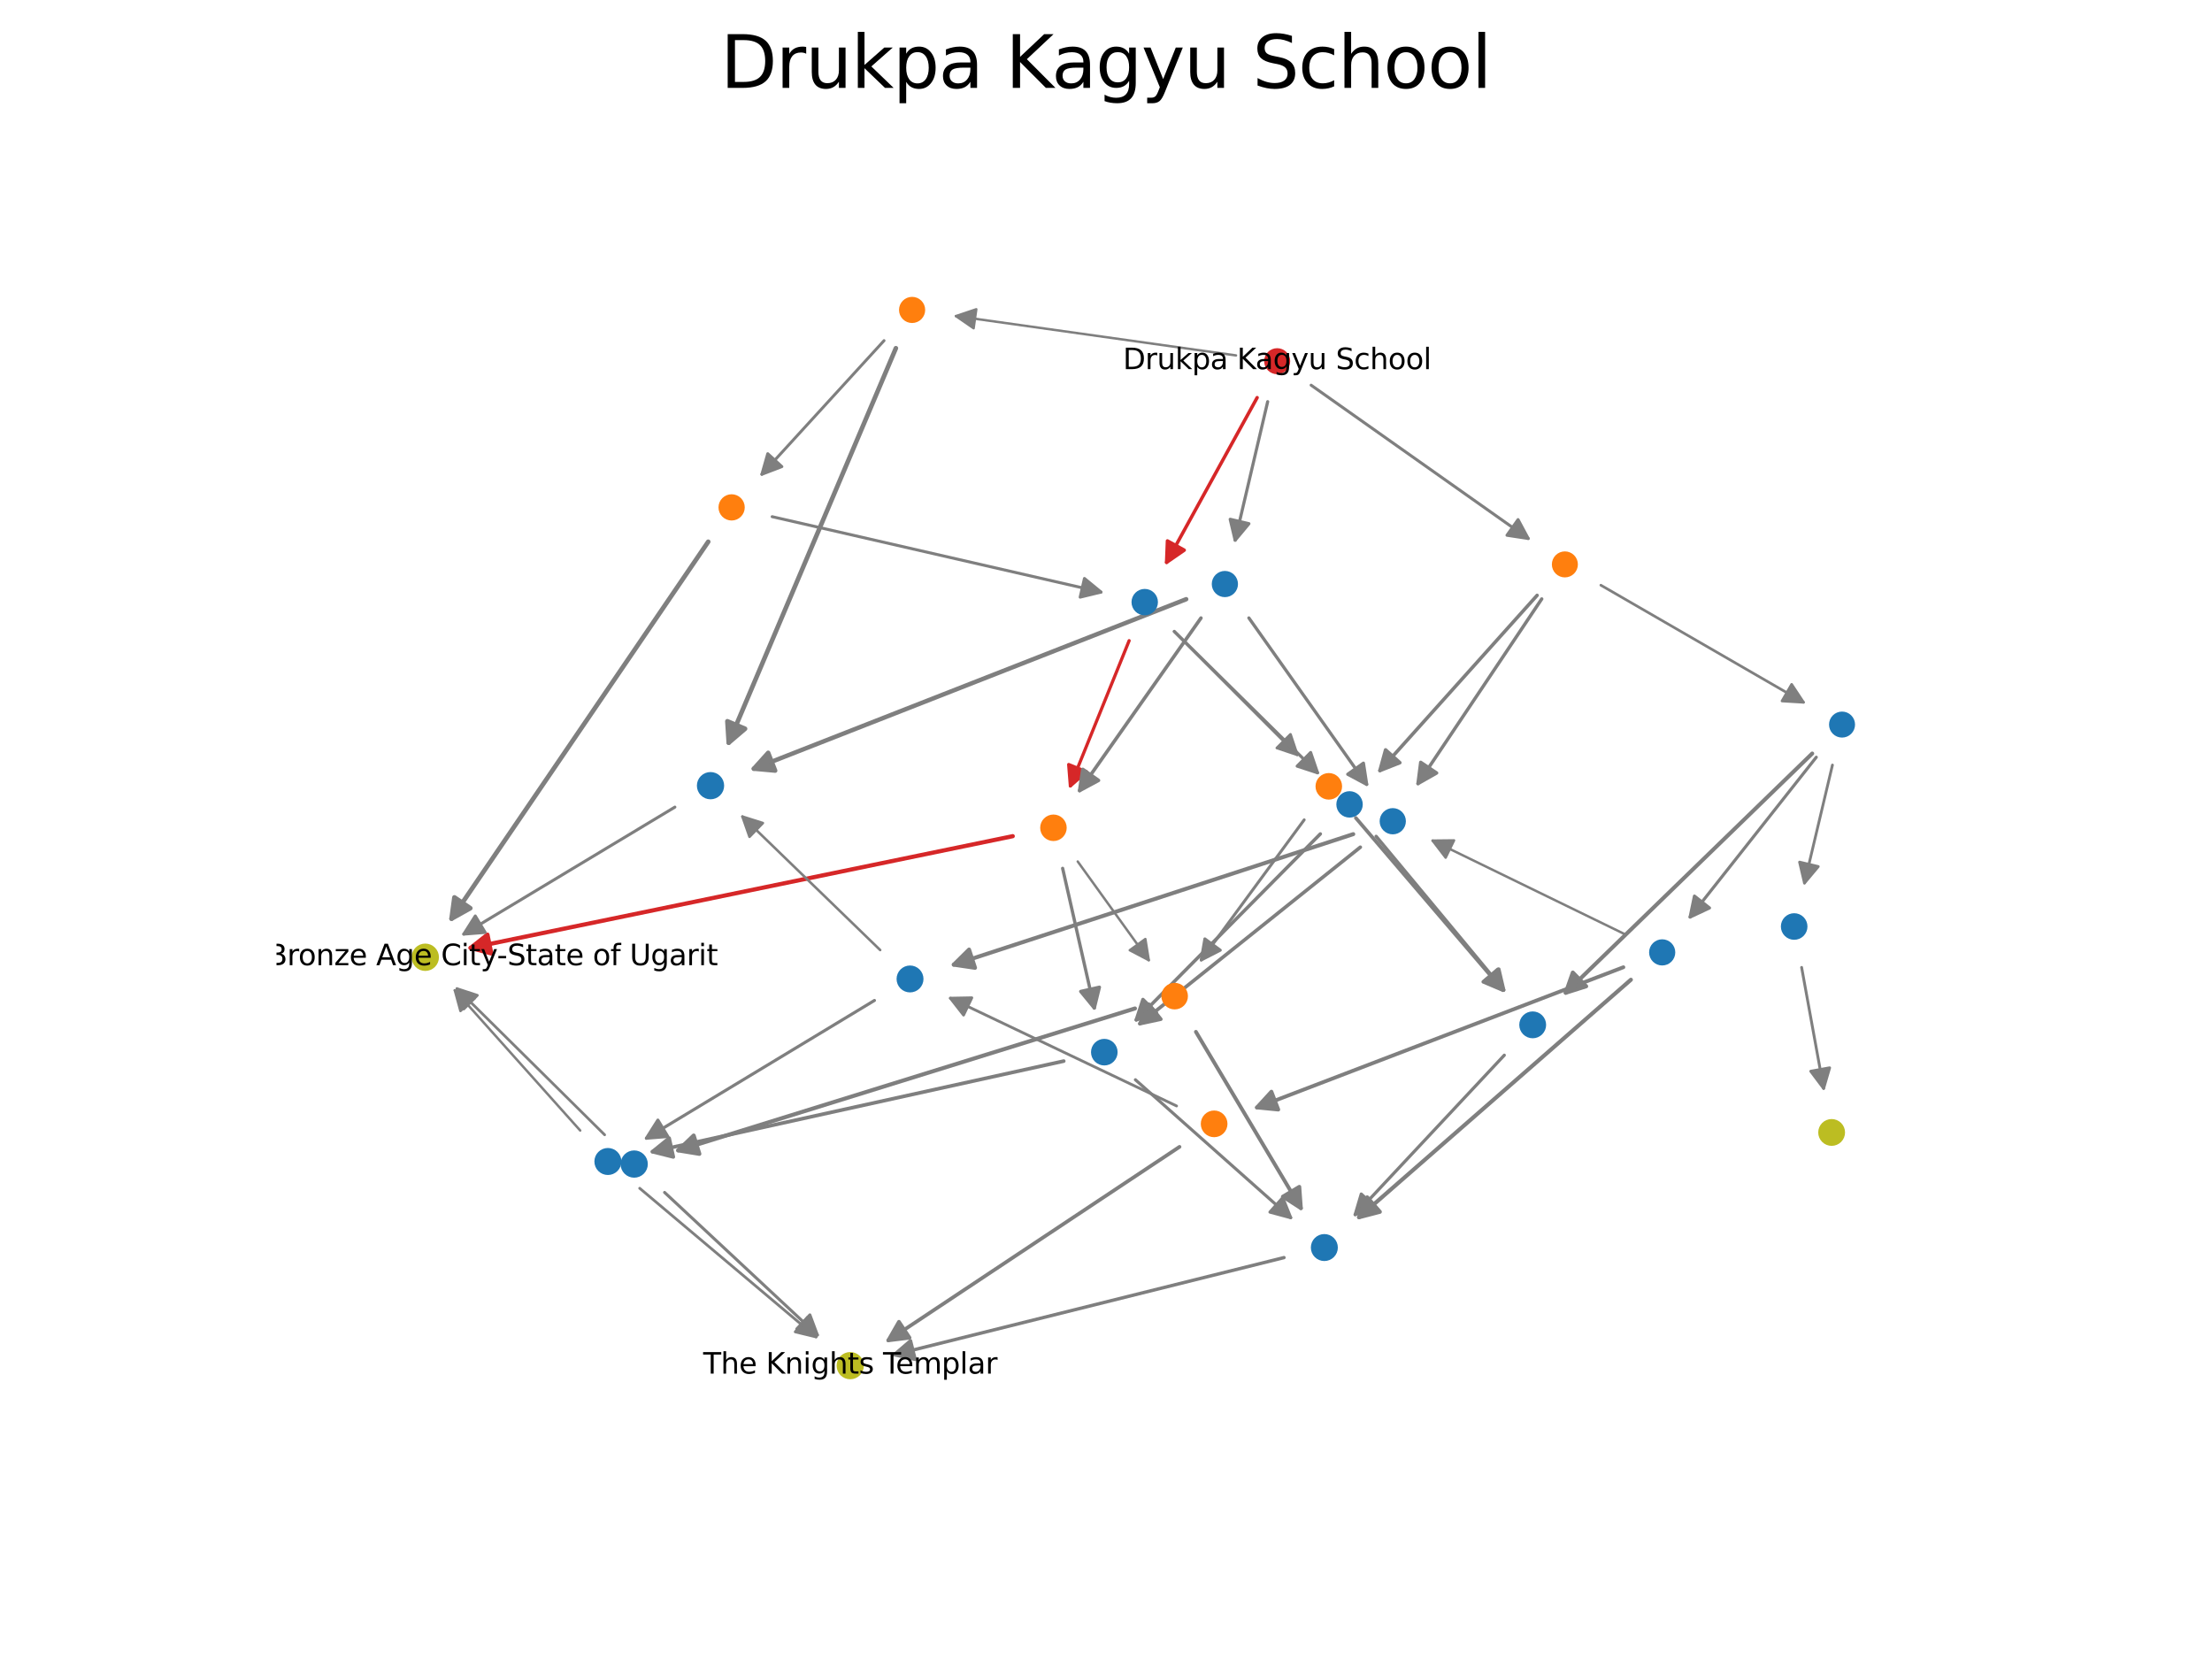 <?xml version="1.0" encoding="utf-8" standalone="no"?>
<!DOCTYPE svg PUBLIC "-//W3C//DTD SVG 1.1//EN"
  "http://www.w3.org/Graphics/SVG/1.1/DTD/svg11.dtd">
<svg xmlns:xlink="http://www.w3.org/1999/xlink" width="460.8pt" height="345.6pt" viewBox="0 0 460.8 345.6" xmlns="http://www.w3.org/2000/svg" version="1.1">
 <defs>
  <style type="text/css">*{stroke-linejoin: round; stroke-linecap: butt}</style>
 </defs>
 <g id="figure_1">
  <g id="patch_1">
   <path d="M 0 345.6 
L 460.8 345.6 
L 460.8 0 
L 0 0 
z
" style="fill: #ffffff"/>
  </g>
  <g id="axes_1">
   <g id="patch_2">
    <path d="M 261.887 82.833 
Q 252.264 100.339 243.023 117.148 
" clip-path="url(#p95d36bb09e)" style="fill: none; stroke: #d62728; stroke-width: 0.71; stroke-linecap: round"/>
    <path d="M 246.702 114.607 
L 243.023 117.148 
L 243.197 112.68 
L 246.702 114.607 
z
" clip-path="url(#p95d36bb09e)" style="fill: #d62728; stroke: #d62728; stroke-width: 0.71; stroke-linecap: round"/>
   </g>
   <g id="patch_3">
    <path d="M 257.485 74.042 
Q 228.036 69.905 199.141 65.847 
" clip-path="url(#p95d36bb09e)" style="fill: none; stroke: #7f7f7f; stroke-width: 0.501; stroke-linecap: round"/>
    <path d="M 202.824 68.384 
L 199.141 65.847 
L 203.38 64.423 
L 202.824 68.384 
z
" clip-path="url(#p95d36bb09e)" style="fill: #7f7f7f; stroke: #7f7f7f; stroke-width: 0.501; stroke-linecap: round"/>
   </g>
   <g id="patch_4">
    <path d="M 264.08 83.675 
Q 260.611 98.457 257.308 112.53 
" clip-path="url(#p95d36bb09e)" style="fill: none; stroke: #7f7f7f; stroke-width: 0.651; stroke-linecap: round"/>
    <path d="M 260.169 109.093 
L 257.308 112.53 
L 256.275 108.179 
L 260.169 109.093 
z
" clip-path="url(#p95d36bb09e)" style="fill: #7f7f7f; stroke: #7f7f7f; stroke-width: 0.651; stroke-linecap: round"/>
   </g>
   <g id="patch_5">
    <path d="M 273.13 80.24 
Q 296.023 96.409 318.352 112.179 
" clip-path="url(#p95d36bb09e)" style="fill: none; stroke: #7f7f7f; stroke-width: 0.619; stroke-linecap: round"/>
    <path d="M 316.239 108.238 
L 318.352 112.179 
L 313.931 111.505 
L 316.239 108.238 
z
" clip-path="url(#p95d36bb09e)" style="fill: #7f7f7f; stroke: #7f7f7f; stroke-width: 0.619; stroke-linecap: round"/>
   </g>
   <g id="patch_6">
    <path d="M 244.588 131.559 
Q 257.64 144.619 270.242 157.229 
" clip-path="url(#p95d36bb09e)" style="fill: none; stroke: #7f7f7f; stroke-width: 0.569; stroke-linecap: round"/>
    <path d="M 268.829 152.986 
L 270.242 157.229 
L 266 155.814 
L 268.829 152.986 
z
" clip-path="url(#p95d36bb09e)" style="fill: #7f7f7f; stroke: #7f7f7f; stroke-width: 0.569; stroke-linecap: round"/>
   </g>
   <g id="patch_7">
    <path d="M 235.219 133.465 
Q 228.959 148.94 222.98 163.72 
" clip-path="url(#p95d36bb09e)" style="fill: none; stroke: #d62728; stroke-width: 0.669; stroke-linecap: round"/>
    <path d="M 226.334 160.762 
L 222.98 163.72 
L 222.626 159.262 
L 226.334 160.762 
z
" clip-path="url(#p95d36bb09e)" style="fill: #d62728; stroke: #d62728; stroke-width: 0.669; stroke-linecap: round"/>
   </g>
   <g id="patch_8">
    <path d="M 244.632 131.521 
Q 259.804 146.503 274.472 160.987 
" clip-path="url(#p95d36bb09e)" style="fill: none; stroke: #7f7f7f; stroke-width: 0.634; stroke-linecap: round"/>
    <path d="M 273.031 156.754 
L 274.472 160.987 
L 270.22 159.6 
L 273.031 156.754 
z
" clip-path="url(#p95d36bb09e)" style="fill: #7f7f7f; stroke: #7f7f7f; stroke-width: 0.634; stroke-linecap: round"/>
   </g>
   <g id="patch_9">
    <path d="M 184.163 70.959 
Q 171.208 85.132 158.709 98.805 
" clip-path="url(#p95d36bb09e)" style="fill: none; stroke: #7f7f7f; stroke-width: 0.605; stroke-linecap: round"/>
    <path d="M 162.884 97.202 
L 158.709 98.805 
L 159.932 94.504 
L 162.884 97.202 
z
" clip-path="url(#p95d36bb09e)" style="fill: #7f7f7f; stroke: #7f7f7f; stroke-width: 0.605; stroke-linecap: round"/>
   </g>
   <g id="patch_10">
    <path d="M 186.628 72.54 
Q 169.01 114.118 151.808 154.714 
" clip-path="url(#p95d36bb09e)" style="fill: none; stroke: #7f7f7f; stroke-width: 0.954; stroke-linecap: round"/>
    <path d="M 155.21 151.812 
L 151.808 154.714 
L 151.527 150.251 
L 155.21 151.812 
z
" clip-path="url(#p95d36bb09e)" style="fill: #7f7f7f; stroke: #7f7f7f; stroke-width: 0.954; stroke-linecap: round"/>
   </g>
   <g id="patch_11">
    <path d="M 250.183 128.748 
Q 237.309 147.053 224.902 164.693 
" clip-path="url(#p95d36bb09e)" style="fill: none; stroke: #7f7f7f; stroke-width: 0.727; stroke-linecap: round"/>
    <path d="M 228.839 162.572 
L 224.902 164.693 
L 225.567 160.271 
L 228.839 162.572 
z
" clip-path="url(#p95d36bb09e)" style="fill: #7f7f7f; stroke: #7f7f7f; stroke-width: 0.727; stroke-linecap: round"/>
   </g>
   <g id="patch_12">
    <path d="M 247.103 124.826 
Q 201.591 142.667 157.034 160.134 
" clip-path="url(#p95d36bb09e)" style="fill: none; stroke: #7f7f7f; stroke-width: 0.918; stroke-linecap: round"/>
    <path d="M 161.488 160.536 
L 157.034 160.134 
L 160.028 156.812 
L 161.488 160.536 
z
" clip-path="url(#p95d36bb09e)" style="fill: #7f7f7f; stroke: #7f7f7f; stroke-width: 0.918; stroke-linecap: round"/>
   </g>
   <g id="patch_13">
    <path d="M 260.165 128.732 
Q 272.65 146.37 284.705 163.4 
" clip-path="url(#p95d36bb09e)" style="fill: none; stroke: #7f7f7f; stroke-width: 0.666; stroke-linecap: round"/>
    <path d="M 284.026 158.98 
L 284.705 163.4 
L 280.761 161.291 
L 284.026 158.98 
z
" clip-path="url(#p95d36bb09e)" style="fill: #7f7f7f; stroke: #7f7f7f; stroke-width: 0.666; stroke-linecap: round"/>
   </g>
   <g id="patch_14">
    <path d="M 320.208 124.023 
Q 303.564 142.573 287.46 160.522 
" clip-path="url(#p95d36bb09e)" style="fill: none; stroke: #7f7f7f; stroke-width: 0.724; stroke-linecap: round"/>
    <path d="M 291.62 158.88 
L 287.46 160.522 
L 288.643 156.209 
L 291.62 158.88 
z
" clip-path="url(#p95d36bb09e)" style="fill: #7f7f7f; stroke: #7f7f7f; stroke-width: 0.724; stroke-linecap: round"/>
   </g>
   <g id="patch_15">
    <path d="M 333.488 121.908 
Q 354.861 134.259 375.695 146.3 
" clip-path="url(#p95d36bb09e)" style="fill: none; stroke: #7f7f7f; stroke-width: 0.556; stroke-linecap: round"/>
    <path d="M 373.232 142.566 
L 375.695 146.3 
L 371.231 146.03 
L 373.232 142.566 
z
" clip-path="url(#p95d36bb09e)" style="fill: #7f7f7f; stroke: #7f7f7f; stroke-width: 0.556; stroke-linecap: round"/>
   </g>
   <g id="patch_16">
    <path d="M 321.172 124.77 
Q 308.065 144.327 295.393 163.237 
" clip-path="url(#p95d36bb09e)" style="fill: none; stroke: #7f7f7f; stroke-width: 0.697; stroke-linecap: round"/>
    <path d="M 299.281 161.027 
L 295.393 163.237 
L 295.958 158.8 
L 299.281 161.027 
z
" clip-path="url(#p95d36bb09e)" style="fill: #7f7f7f; stroke: #7f7f7f; stroke-width: 0.697; stroke-linecap: round"/>
   </g>
   <g id="patch_17">
    <path d="M 271.685 170.787 
Q 260.757 185.661 250.233 199.984 
" clip-path="url(#p95d36bb09e)" style="fill: none; stroke: #7f7f7f; stroke-width: 0.611; stroke-linecap: round"/>
    <path d="M 254.213 197.944 
L 250.233 199.984 
L 250.989 195.576 
L 254.213 197.944 
z
" clip-path="url(#p95d36bb09e)" style="fill: #7f7f7f; stroke: #7f7f7f; stroke-width: 0.611; stroke-linecap: round"/>
   </g>
   <g id="patch_18">
    <path d="M 282.443 170.391 
Q 298.051 188.65 313.113 206.27 
" clip-path="url(#p95d36bb09e)" style="fill: none; stroke: #7f7f7f; stroke-width: 0.752; stroke-linecap: round"/>
    <path d="M 312.034 201.93 
L 313.113 206.27 
L 308.993 204.529 
L 312.034 201.93 
z
" clip-path="url(#p95d36bb09e)" style="fill: #7f7f7f; stroke: #7f7f7f; stroke-width: 0.752; stroke-linecap: round"/>
   </g>
   <g id="patch_19">
    <path d="M 224.51 179.47 
Q 232.076 189.977 239.311 200.025 
" clip-path="url(#p95d36bb09e)" style="fill: none; stroke: #7f7f7f; stroke-width: 0.506; stroke-linecap: round"/>
    <path d="M 238.597 195.61 
L 239.311 200.025 
L 235.351 197.948 
L 238.597 195.61 
z
" clip-path="url(#p95d36bb09e)" style="fill: #7f7f7f; stroke: #7f7f7f; stroke-width: 0.506; stroke-linecap: round"/>
   </g>
   <g id="patch_20">
    <path d="M 210.972 174.191 
Q 154.022 185.929 98.03 197.469 
" clip-path="url(#p95d36bb09e)" style="fill: none; stroke: #d62728; stroke-width: 0.875; stroke-linecap: round"/>
    <path d="M 102.351 198.62 
L 98.03 197.469 
L 101.544 194.703 
L 102.351 198.62 
z
" clip-path="url(#p95d36bb09e)" style="fill: #d62728; stroke: #d62728; stroke-width: 0.875; stroke-linecap: round"/>
   </g>
   <g id="patch_21">
    <path d="M 221.366 180.891 
Q 224.749 195.814 227.964 209.995 
" clip-path="url(#p95d36bb09e)" style="fill: none; stroke: #7f7f7f; stroke-width: 0.68; stroke-linecap: round"/>
    <path d="M 229.03 205.651 
L 227.964 209.995 
L 225.129 206.536 
L 229.03 205.651 
z
" clip-path="url(#p95d36bb09e)" style="fill: #7f7f7f; stroke: #7f7f7f; stroke-width: 0.68; stroke-linecap: round"/>
   </g>
   <g id="patch_22">
    <path d="M 286.672 174.232 
Q 300.214 190.533 313.257 206.234 
" clip-path="url(#p95d36bb09e)" style="fill: none; stroke: #7f7f7f; stroke-width: 0.698; stroke-linecap: round"/>
    <path d="M 312.239 201.879 
L 313.257 206.234 
L 309.162 204.435 
L 312.239 201.879 
z
" clip-path="url(#p95d36bb09e)" style="fill: #7f7f7f; stroke: #7f7f7f; stroke-width: 0.698; stroke-linecap: round"/>
   </g>
   <g id="patch_23">
    <path d="M 275.047 173.721 
Q 255.594 193.374 236.703 212.459 
" clip-path="url(#p95d36bb09e)" style="fill: none; stroke: #7f7f7f; stroke-width: 0.713; stroke-linecap: round"/>
    <path d="M 240.938 211.023 
L 236.703 212.459 
L 238.096 208.209 
L 240.938 211.023 
z
" clip-path="url(#p95d36bb09e)" style="fill: #7f7f7f; stroke: #7f7f7f; stroke-width: 0.713; stroke-linecap: round"/>
   </g>
   <g id="patch_24">
    <path d="M 160.853 107.634 
Q 195.442 115.567 229.361 123.346 
" clip-path="url(#p95d36bb09e)" style="fill: none; stroke: #7f7f7f; stroke-width: 0.615; stroke-linecap: round"/>
    <path d="M 225.909 120.502 
L 229.361 123.346 
L 225.015 124.401 
L 225.909 120.502 
z
" clip-path="url(#p95d36bb09e)" style="fill: #7f7f7f; stroke: #7f7f7f; stroke-width: 0.615; stroke-linecap: round"/>
   </g>
   <g id="patch_25">
    <path d="M 147.535 112.856 
Q 120.499 152.557 94.066 191.374 
" clip-path="url(#p95d36bb09e)" style="fill: none; stroke: #7f7f7f; stroke-width: 0.958; stroke-linecap: round"/>
    <path d="M 97.97 189.193 
L 94.066 191.374 
L 94.664 186.942 
L 97.97 189.193 
z
" clip-path="url(#p95d36bb09e)" style="fill: #7f7f7f; stroke: #7f7f7f; stroke-width: 0.958; stroke-linecap: round"/>
   </g>
   <g id="patch_26">
    <path d="M 140.589 168.136 
Q 118.301 181.542 96.611 194.59 
" clip-path="url(#p95d36bb09e)" style="fill: none; stroke: #7f7f7f; stroke-width: 0.624; stroke-linecap: round"/>
    <path d="M 101.07 194.242 
L 96.611 194.59 
L 99.008 190.814 
L 101.07 194.242 
z
" clip-path="url(#p95d36bb09e)" style="fill: #7f7f7f; stroke: #7f7f7f; stroke-width: 0.624; stroke-linecap: round"/>
   </g>
   <g id="patch_27">
    <path d="M 283.379 176.488 
Q 260.093 195.129 237.453 213.254 
" clip-path="url(#p95d36bb09e)" style="fill: none; stroke: #7f7f7f; stroke-width: 0.739; stroke-linecap: round"/>
    <path d="M 241.826 212.316 
L 237.453 213.254 
L 239.326 209.193 
L 241.826 212.316 
z
" clip-path="url(#p95d36bb09e)" style="fill: #7f7f7f; stroke: #7f7f7f; stroke-width: 0.739; stroke-linecap: round"/>
   </g>
   <g id="patch_28">
    <path d="M 281.904 173.767 
Q 239.855 187.507 198.691 200.956 
" clip-path="url(#p95d36bb09e)" style="fill: none; stroke: #7f7f7f; stroke-width: 0.833; stroke-linecap: round"/>
    <path d="M 203.115 201.615 
L 198.691 200.956 
L 201.872 197.813 
L 203.115 201.615 
z
" clip-path="url(#p95d36bb09e)" style="fill: #7f7f7f; stroke: #7f7f7f; stroke-width: 0.833; stroke-linecap: round"/>
   </g>
   <g id="patch_29">
    <path d="M 377.518 156.974 
Q 351.511 182.217 326.169 206.816 
" clip-path="url(#p95d36bb09e)" style="fill: none; stroke: #7f7f7f; stroke-width: 0.829; stroke-linecap: round"/>
    <path d="M 330.432 205.465 
L 326.169 206.816 
L 327.646 202.594 
L 330.432 205.465 
z
" clip-path="url(#p95d36bb09e)" style="fill: #7f7f7f; stroke: #7f7f7f; stroke-width: 0.829; stroke-linecap: round"/>
   </g>
   <g id="patch_30">
    <path d="M 381.732 159.372 
Q 378.745 171.975 375.907 183.947 
" clip-path="url(#p95d36bb09e)" style="fill: none; stroke: #7f7f7f; stroke-width: 0.581; stroke-linecap: round"/>
    <path d="M 378.776 180.516 
L 375.907 183.947 
L 374.884 179.593 
L 378.776 180.516 
z
" clip-path="url(#p95d36bb09e)" style="fill: #7f7f7f; stroke: #7f7f7f; stroke-width: 0.581; stroke-linecap: round"/>
   </g>
   <g id="patch_31">
    <path d="M 378.363 157.742 
Q 364.997 174.672 352.074 191.041 
" clip-path="url(#p95d36bb09e)" style="fill: none; stroke: #7f7f7f; stroke-width: 0.64; stroke-linecap: round"/>
    <path d="M 356.123 189.141 
L 352.074 191.041 
L 352.983 186.662 
L 356.123 189.141 
z
" clip-path="url(#p95d36bb09e)" style="fill: #7f7f7f; stroke: #7f7f7f; stroke-width: 0.64; stroke-linecap: round"/>
   </g>
   <g id="patch_32">
    <path d="M 236.431 210.081 
Q 188.406 225.003 141.277 239.646 
" clip-path="url(#p95d36bb09e)" style="fill: none; stroke: #7f7f7f; stroke-width: 0.84; stroke-linecap: round"/>
    <path d="M 145.69 240.369 
L 141.277 239.646 
L 144.504 236.549 
L 145.69 240.369 
z
" clip-path="url(#p95d36bb09e)" style="fill: #7f7f7f; stroke: #7f7f7f; stroke-width: 0.84; stroke-linecap: round"/>
   </g>
   <g id="patch_33">
    <path d="M 249.13 214.95 
Q 260.293 233.698 271.004 251.688 
" clip-path="url(#p95d36bb09e)" style="fill: none; stroke: #7f7f7f; stroke-width: 0.789; stroke-linecap: round"/>
    <path d="M 270.676 247.228 
L 271.004 251.688 
L 267.239 249.275 
L 270.676 247.228 
z
" clip-path="url(#p95d36bb09e)" style="fill: #7f7f7f; stroke: #7f7f7f; stroke-width: 0.789; stroke-linecap: round"/>
   </g>
   <g id="patch_34">
    <path d="M 313.373 219.817 
Q 297.586 236.691 282.303 253.028 
" clip-path="url(#p95d36bb09e)" style="fill: none; stroke: #7f7f7f; stroke-width: 0.658; stroke-linecap: round"/>
    <path d="M 286.496 251.473 
L 282.303 253.028 
L 283.575 248.74 
L 286.496 251.473 
z
" clip-path="url(#p95d36bb09e)" style="fill: #7f7f7f; stroke: #7f7f7f; stroke-width: 0.658; stroke-linecap: round"/>
   </g>
   <g id="patch_35">
    <path d="M 236.524 224.934 
Q 252.968 239.536 268.874 253.661 
" clip-path="url(#p95d36bb09e)" style="fill: none; stroke: #7f7f7f; stroke-width: 0.642; stroke-linecap: round"/>
    <path d="M 267.211 249.51 
L 268.874 253.661 
L 264.555 252.501 
L 267.211 249.51 
z
" clip-path="url(#p95d36bb09e)" style="fill: #7f7f7f; stroke: #7f7f7f; stroke-width: 0.642; stroke-linecap: round"/>
   </g>
   <g id="patch_36">
    <path d="M 221.593 221.045 
Q 178.344 230.571 135.922 239.914 
" clip-path="url(#p95d36bb09e)" style="fill: none; stroke: #7f7f7f; stroke-width: 0.757; stroke-linecap: round"/>
    <path d="M 140.258 241.007 
L 135.922 239.914 
L 139.398 237.101 
L 140.258 241.007 
z
" clip-path="url(#p95d36bb09e)" style="fill: #7f7f7f; stroke: #7f7f7f; stroke-width: 0.757; stroke-linecap: round"/>
   </g>
   <g id="patch_37">
    <path d="M 182.165 208.412 
Q 158.107 222.947 134.66 237.112 
" clip-path="url(#p95d36bb09e)" style="fill: none; stroke: #7f7f7f; stroke-width: 0.639; stroke-linecap: round"/>
    <path d="M 139.118 236.755 
L 134.66 237.112 
L 137.049 233.332 
L 139.118 236.755 
z
" clip-path="url(#p95d36bb09e)" style="fill: #7f7f7f; stroke: #7f7f7f; stroke-width: 0.639; stroke-linecap: round"/>
   </g>
   <g id="patch_38">
    <path d="M 183.358 197.911 
Q 168.795 183.803 154.658 170.107 
" clip-path="url(#p95d36bb09e)" style="fill: none; stroke: #7f7f7f; stroke-width: 0.529; stroke-linecap: round"/>
    <path d="M 156.139 174.327 
L 154.658 170.107 
L 158.922 171.454 
L 156.139 174.327 
z
" clip-path="url(#p95d36bb09e)" style="fill: #7f7f7f; stroke: #7f7f7f; stroke-width: 0.529; stroke-linecap: round"/>
   </g>
   <g id="patch_39">
    <path d="M 375.309 201.526 
Q 377.661 214.455 379.895 226.734 
" clip-path="url(#p95d36bb09e)" style="fill: none; stroke: #7f7f7f; stroke-width: 0.591; stroke-linecap: round"/>
    <path d="M 381.147 222.441 
L 379.895 226.734 
L 377.211 223.157 
L 381.147 222.441 
z
" clip-path="url(#p95d36bb09e)" style="fill: #7f7f7f; stroke: #7f7f7f; stroke-width: 0.591; stroke-linecap: round"/>
   </g>
   <g id="patch_40">
    <path d="M 339.742 204.099 
Q 311.075 229.144 283.115 253.571 
" clip-path="url(#p95d36bb09e)" style="fill: none; stroke: #7f7f7f; stroke-width: 0.84; stroke-linecap: round"/>
    <path d="M 287.443 252.445 
L 283.115 253.571 
L 284.812 249.433 
L 287.443 252.445 
z
" clip-path="url(#p95d36bb09e)" style="fill: #7f7f7f; stroke: #7f7f7f; stroke-width: 0.84; stroke-linecap: round"/>
   </g>
   <g id="patch_41">
    <path d="M 338.478 194.609 
Q 318.201 184.738 298.435 175.116 
" clip-path="url(#p95d36bb09e)" style="fill: none; stroke: #7f7f7f; stroke-width: 0.508; stroke-linecap: round"/>
    <path d="M 301.156 178.665 
L 298.435 175.116 
L 302.907 175.068 
L 301.156 178.665 
z
" clip-path="url(#p95d36bb09e)" style="fill: #7f7f7f; stroke: #7f7f7f; stroke-width: 0.508; stroke-linecap: round"/>
   </g>
   <g id="patch_42">
    <path d="M 338.178 201.494 
Q 299.596 216.258 261.838 230.707 
" clip-path="url(#p95d36bb09e)" style="fill: none; stroke: #7f7f7f; stroke-width: 0.789; stroke-linecap: round"/>
    <path d="M 266.289 231.145 
L 261.838 230.707 
L 264.859 227.41 
L 266.289 231.145 
z
" clip-path="url(#p95d36bb09e)" style="fill: #7f7f7f; stroke: #7f7f7f; stroke-width: 0.789; stroke-linecap: round"/>
   </g>
   <g id="patch_43">
    <path d="M 125.958 236.401 
Q 110.352 220.954 95.195 205.953 
" clip-path="url(#p95d36bb09e)" style="fill: none; stroke: #7f7f7f; stroke-width: 0.566; stroke-linecap: round"/>
    <path d="M 96.631 210.188 
L 95.195 205.953 
L 99.445 207.345 
L 96.631 210.188 
z
" clip-path="url(#p95d36bb09e)" style="fill: #7f7f7f; stroke: #7f7f7f; stroke-width: 0.566; stroke-linecap: round"/>
   </g>
   <g id="patch_44">
    <path d="M 138.444 248.402 
Q 154.615 263.492 170.275 278.105 
" clip-path="url(#p95d36bb09e)" style="fill: none; stroke: #7f7f7f; stroke-width: 0.625; stroke-linecap: round"/>
    <path d="M 168.715 273.914 
L 170.275 278.105 
L 165.986 276.838 
L 168.715 273.914 
z
" clip-path="url(#p95d36bb09e)" style="fill: #7f7f7f; stroke: #7f7f7f; stroke-width: 0.625; stroke-linecap: round"/>
   </g>
   <g id="patch_45">
    <path d="M 267.479 261.981 
Q 226.5 272.19 186.28 282.209 
" clip-path="url(#p95d36bb09e)" style="fill: none; stroke: #7f7f7f; stroke-width: 0.7; stroke-linecap: round"/>
    <path d="M 190.645 283.183 
L 186.28 282.209 
L 189.678 279.302 
L 190.645 283.183 
z
" clip-path="url(#p95d36bb09e)" style="fill: #7f7f7f; stroke: #7f7f7f; stroke-width: 0.7; stroke-linecap: round"/>
   </g>
   <g id="patch_46">
    <path d="M 133.258 247.538 
Q 151.878 263.226 170.008 278.501 
" clip-path="url(#p95d36bb09e)" style="fill: none; stroke: #7f7f7f; stroke-width: 0.573; stroke-linecap: round"/>
    <path d="M 168.237 274.394 
L 170.008 278.501 
L 165.66 277.453 
L 168.237 274.394 
z
" clip-path="url(#p95d36bb09e)" style="fill: #7f7f7f; stroke: #7f7f7f; stroke-width: 0.573; stroke-linecap: round"/>
   </g>
   <g id="patch_47">
    <path d="M 120.866 235.507 
Q 107.615 220.689 94.746 206.299 
" clip-path="url(#p95d36bb09e)" style="fill: none; stroke: #7f7f7f; stroke-width: 0.513; stroke-linecap: round"/>
    <path d="M 95.922 210.614 
L 94.746 206.299 
L 98.903 207.947 
L 95.922 210.614 
z
" clip-path="url(#p95d36bb09e)" style="fill: #7f7f7f; stroke: #7f7f7f; stroke-width: 0.513; stroke-linecap: round"/>
   </g>
   <g id="patch_48">
    <path d="M 245.714 238.909 
Q 215.022 259.304 185.043 279.225 
" clip-path="url(#p95d36bb09e)" style="fill: none; stroke: #7f7f7f; stroke-width: 0.766; stroke-linecap: round"/>
    <path d="M 189.482 278.677 
L 185.043 279.225 
L 187.268 275.346 
L 189.482 278.677 
z
" clip-path="url(#p95d36bb09e)" style="fill: #7f7f7f; stroke: #7f7f7f; stroke-width: 0.766; stroke-linecap: round"/>
   </g>
   <g id="patch_49">
    <path d="M 245.103 230.391 
Q 221.249 219.026 197.979 207.939 
" clip-path="url(#p95d36bb09e)" style="fill: none; stroke: #7f7f7f; stroke-width: 0.579; stroke-linecap: round"/>
    <path d="M 200.73 211.465 
L 197.979 207.939 
L 202.45 207.854 
L 200.73 211.465 
z
" clip-path="url(#p95d36bb09e)" style="fill: #7f7f7f; stroke: #7f7f7f; stroke-width: 0.579; stroke-linecap: round"/>
   </g>
   <g id="PathCollection_1">
    <path d="M 266.058 77.46 
C 266.646 77.46 267.209 77.226 267.624 76.811 
C 268.039 76.396 268.273 75.833 268.273 75.246 
C 268.273 74.658 268.039 74.095 267.624 73.68 
C 267.209 73.265 266.646 73.032 266.058 73.032 
C 265.471 73.032 264.908 73.265 264.493 73.68 
C 264.078 74.095 263.844 74.658 263.844 75.246 
C 263.844 75.833 264.078 76.396 264.493 76.811 
C 264.908 77.226 265.471 77.46 266.058 77.46 
z
" clip-path="url(#p95d36bb09e)" style="fill: #d62728; stroke: #d62728"/>
    <path d="M 238.468 127.688 
C 239.065 127.688 239.639 127.45 240.061 127.028 
C 240.484 126.605 240.721 126.032 240.721 125.434 
C 240.721 124.837 240.484 124.263 240.061 123.841 
C 239.639 123.418 239.065 123.181 238.468 123.181 
C 237.87 123.181 237.297 123.418 236.874 123.841 
C 236.452 124.263 236.214 124.837 236.214 125.434 
C 236.214 126.032 236.452 126.605 236.874 127.028 
C 237.297 127.45 237.87 127.688 238.468 127.688 
z
" clip-path="url(#p95d36bb09e)" style="fill: #1f77b4; stroke: #1f77b4"/>
    <path d="M 190.007 66.79 
C 190.598 66.79 191.164 66.556 191.581 66.138 
C 191.999 65.721 192.233 65.155 192.233 64.564 
C 192.233 63.974 191.999 63.408 191.581 62.99 
C 191.164 62.573 190.598 62.339 190.007 62.339 
C 189.417 62.339 188.851 62.573 188.433 62.99 
C 188.016 63.408 187.782 63.974 187.782 64.564 
C 187.782 65.155 188.016 65.721 188.433 66.138 
C 188.851 66.556 189.417 66.79 190.007 66.79 
z
" clip-path="url(#p95d36bb09e)" style="fill: #ff7f0e; stroke: #ff7f0e"/>
    <path d="M 255.164 123.897 
C 255.756 123.897 256.323 123.662 256.742 123.244 
C 257.16 122.825 257.395 122.258 257.395 121.666 
C 257.395 121.074 257.16 120.507 256.742 120.088 
C 256.323 119.67 255.756 119.435 255.164 119.435 
C 254.572 119.435 254.005 119.67 253.586 120.088 
C 253.168 120.507 252.933 121.074 252.933 121.666 
C 252.933 122.258 253.168 122.825 253.586 123.244 
C 254.005 123.662 254.572 123.897 255.164 123.897 
z
" clip-path="url(#p95d36bb09e)" style="fill: #1f77b4; stroke: #1f77b4"/>
    <path d="M 325.993 119.786 
C 326.579 119.786 327.141 119.553 327.556 119.139 
C 327.971 118.724 328.203 118.162 328.203 117.576 
C 328.203 116.99 327.971 116.427 327.556 116.013 
C 327.141 115.598 326.579 115.365 325.993 115.365 
C 325.407 115.365 324.844 115.598 324.43 116.013 
C 324.015 116.427 323.782 116.99 323.782 117.576 
C 323.782 118.162 324.015 118.724 324.43 119.139 
C 324.844 119.553 325.407 119.786 325.993 119.786 
z
" clip-path="url(#p95d36bb09e)" style="fill: #ff7f0e; stroke: #ff7f0e"/>
    <path d="M 276.815 166.075 
C 277.416 166.075 277.993 165.836 278.419 165.411 
C 278.844 164.985 279.083 164.408 279.083 163.807 
C 279.083 163.205 278.844 162.628 278.419 162.202 
C 277.993 161.777 277.416 161.538 276.815 161.538 
C 276.213 161.538 275.636 161.777 275.21 162.202 
C 274.785 162.628 274.546 163.205 274.546 163.807 
C 274.546 164.408 274.785 164.985 275.21 165.411 
C 275.636 165.836 276.213 166.075 276.815 166.075 
z
" clip-path="url(#p95d36bb09e)" style="fill: #ff7f0e; stroke: #ff7f0e"/>
    <path d="M 219.451 174.706 
C 220.051 174.706 220.626 174.468 221.051 174.044 
C 221.475 173.619 221.714 173.044 221.714 172.444 
C 221.714 171.843 221.475 171.268 221.051 170.844 
C 220.626 170.419 220.051 170.181 219.451 170.181 
C 218.851 170.181 218.275 170.419 217.851 170.844 
C 217.426 171.268 217.188 171.843 217.188 172.444 
C 217.188 173.044 217.426 173.619 217.851 174.044 
C 218.275 174.468 218.851 174.706 219.451 174.706 
z
" clip-path="url(#p95d36bb09e)" style="fill: #ff7f0e; stroke: #ff7f0e"/>
    <path d="M 281.137 169.821 
C 281.734 169.821 282.307 169.584 282.729 169.161 
C 283.151 168.739 283.389 168.166 283.389 167.569 
C 283.389 166.972 283.151 166.399 282.729 165.976 
C 282.307 165.554 281.734 165.317 281.137 165.317 
C 280.539 165.317 279.967 165.554 279.544 165.976 
C 279.122 166.399 278.885 166.972 278.885 167.569 
C 278.885 168.166 279.122 168.739 279.544 169.161 
C 279.967 169.584 280.539 169.821 281.137 169.821 
z
" clip-path="url(#p95d36bb09e)" style="fill: #1f77b4; stroke: #1f77b4"/>
    <path d="M 152.41 107.933 
C 153.003 107.933 153.572 107.697 153.991 107.278 
C 154.41 106.859 154.646 106.29 154.646 105.697 
C 154.646 105.104 154.41 104.536 153.991 104.117 
C 153.572 103.697 153.003 103.462 152.41 103.462 
C 151.817 103.462 151.248 103.697 150.829 104.117 
C 150.41 104.536 150.174 105.104 150.174 105.697 
C 150.174 106.29 150.41 106.859 150.829 107.278 
C 151.248 107.697 151.817 107.933 152.41 107.933 
z
" clip-path="url(#p95d36bb09e)" style="fill: #ff7f0e; stroke: #ff7f0e"/>
    <path d="M 148.014 166.01 
C 148.634 166.01 149.229 165.763 149.668 165.325 
C 150.107 164.886 150.354 164.291 150.354 163.67 
C 150.354 163.049 150.107 162.454 149.668 162.015 
C 149.229 161.577 148.634 161.33 148.014 161.33 
C 147.393 161.33 146.798 161.577 146.359 162.015 
C 145.92 162.454 145.674 163.049 145.674 163.67 
C 145.674 164.291 145.92 164.886 146.359 165.325 
C 146.798 165.763 147.393 166.01 148.014 166.01 
z
" clip-path="url(#p95d36bb09e)" style="fill: #1f77b4; stroke: #1f77b4"/>
    <path d="M 290.138 173.311 
C 290.731 173.311 291.299 173.076 291.718 172.657 
C 292.137 172.238 292.372 171.669 292.372 171.077 
C 292.372 170.484 292.137 169.916 291.718 169.497 
C 291.299 169.078 290.731 168.843 290.138 168.843 
C 289.546 168.843 288.977 169.078 288.558 169.497 
C 288.14 169.916 287.904 170.484 287.904 171.077 
C 287.904 171.669 288.14 172.238 288.558 172.657 
C 288.977 173.076 289.546 173.311 290.138 173.311 
z
" clip-path="url(#p95d36bb09e)" style="fill: #1f77b4; stroke: #1f77b4"/>
    <path d="M 383.73 153.154 
C 384.317 153.154 384.879 152.921 385.293 152.507 
C 385.708 152.092 385.941 151.53 385.941 150.944 
C 385.941 150.357 385.708 149.795 385.293 149.38 
C 384.879 148.966 384.317 148.733 383.73 148.733 
C 383.144 148.733 382.582 148.966 382.167 149.38 
C 381.753 149.795 381.52 150.357 381.52 150.944 
C 381.52 151.53 381.753 152.092 382.167 152.507 
C 382.582 152.921 383.144 153.154 383.73 153.154 
z
" clip-path="url(#p95d36bb09e)" style="fill: #1f77b4; stroke: #1f77b4"/>
    <path d="M 244.701 209.78 
C 245.303 209.78 245.88 209.541 246.306 209.116 
C 246.732 208.69 246.971 208.113 246.971 207.511 
C 246.971 206.909 246.732 206.332 246.306 205.907 
C 245.88 205.481 245.303 205.242 244.701 205.242 
C 244.1 205.242 243.522 205.481 243.097 205.907 
C 242.671 206.332 242.432 206.909 242.432 207.511 
C 242.432 208.113 242.671 208.69 243.097 209.116 
C 243.522 209.541 244.1 209.78 244.701 209.78 
z
" clip-path="url(#p95d36bb09e)" style="fill: #ff7f0e; stroke: #ff7f0e"/>
    <path d="M 319.288 215.792 
C 319.897 215.792 320.482 215.55 320.912 215.119 
C 321.343 214.688 321.585 214.104 321.585 213.495 
C 321.585 212.885 321.343 212.301 320.912 211.87 
C 320.482 211.439 319.897 211.197 319.288 211.197 
C 318.679 211.197 318.094 211.439 317.664 211.87 
C 317.233 212.301 316.991 212.885 316.991 213.495 
C 316.991 214.104 317.233 214.688 317.664 215.119 
C 318.094 215.55 318.679 215.792 319.288 215.792 
z
" clip-path="url(#p95d36bb09e)" style="fill: #1f77b4; stroke: #1f77b4"/>
    <path d="M 88.59 201.765 
C 89.213 201.765 89.811 201.517 90.252 201.076 
C 90.693 200.636 90.94 200.038 90.94 199.414 
C 90.94 198.791 90.693 198.193 90.252 197.752 
C 89.811 197.312 89.213 197.064 88.59 197.064 
C 87.966 197.064 87.368 197.312 86.928 197.752 
C 86.487 198.193 86.239 198.791 86.239 199.414 
C 86.239 200.038 86.487 200.636 86.928 201.076 
C 87.368 201.517 87.966 201.765 88.59 201.765 
z
" clip-path="url(#p95d36bb09e)" style="fill: #bcbd22; stroke: #bcbd22"/>
    <path d="M 230.047 221.455 
C 230.65 221.455 231.228 221.215 231.654 220.789 
C 232.08 220.363 232.319 219.786 232.319 219.183 
C 232.319 218.581 232.08 218.003 231.654 217.577 
C 231.228 217.151 230.65 216.912 230.047 216.912 
C 229.445 216.912 228.867 217.151 228.441 217.577 
C 228.015 218.003 227.776 218.581 227.776 219.183 
C 227.776 219.786 228.015 220.363 228.441 220.789 
C 228.867 221.215 229.445 221.455 230.047 221.455 
z
" clip-path="url(#p95d36bb09e)" style="fill: #1f77b4; stroke: #1f77b4"/>
    <path d="M 189.576 206.239 
C 190.186 206.239 190.772 205.996 191.204 205.564 
C 191.636 205.132 191.879 204.546 191.879 203.935 
C 191.879 203.324 191.636 202.738 191.204 202.306 
C 190.772 201.874 190.186 201.631 189.576 201.631 
C 188.965 201.631 188.379 201.874 187.947 202.306 
C 187.515 202.738 187.272 203.324 187.272 203.935 
C 187.272 204.546 187.515 205.132 187.947 205.564 
C 188.379 205.996 188.965 206.239 189.576 206.239 
z
" clip-path="url(#p95d36bb09e)" style="fill: #1f77b4; stroke: #1f77b4"/>
    <path d="M 373.759 195.278 
C 374.361 195.278 374.939 195.039 375.364 194.613 
C 375.79 194.187 376.029 193.61 376.029 193.008 
C 376.029 192.406 375.79 191.828 375.364 191.403 
C 374.939 190.977 374.361 190.738 373.759 190.738 
C 373.157 190.738 372.58 190.977 372.154 191.403 
C 371.728 191.828 371.489 192.406 371.489 193.008 
C 371.489 193.61 371.728 194.187 372.154 194.613 
C 372.58 195.039 373.157 195.278 373.759 195.278 
z
" clip-path="url(#p95d36bb09e)" style="fill: #1f77b4; stroke: #1f77b4"/>
    <path d="M 346.265 200.627 
C 346.855 200.627 347.422 200.393 347.84 199.975 
C 348.257 199.557 348.492 198.991 348.492 198.4 
C 348.492 197.809 348.257 197.242 347.84 196.825 
C 347.422 196.407 346.855 196.172 346.265 196.172 
C 345.674 196.172 345.107 196.407 344.69 196.825 
C 344.272 197.242 344.037 197.809 344.037 198.4 
C 344.037 198.991 344.272 199.557 344.69 199.975 
C 345.107 200.393 345.674 200.627 346.265 200.627 
z
" clip-path="url(#p95d36bb09e)" style="fill: #1f77b4; stroke: #1f77b4"/>
    <path d="M 132.113 244.834 
C 132.733 244.834 133.329 244.587 133.768 244.148 
C 134.206 243.709 134.453 243.114 134.453 242.493 
C 134.453 241.873 134.206 241.277 133.768 240.839 
C 133.329 240.4 132.733 240.153 132.113 240.153 
C 131.492 240.153 130.897 240.4 130.458 240.839 
C 130.019 241.277 129.772 241.873 129.772 242.493 
C 129.772 243.114 130.019 243.709 130.458 244.148 
C 130.897 244.587 131.492 244.834 132.113 244.834 
z
" clip-path="url(#p95d36bb09e)" style="fill: #1f77b4; stroke: #1f77b4"/>
    <path d="M 275.886 262.198 
C 276.498 262.198 277.086 261.955 277.52 261.521 
C 277.953 261.088 278.197 260.5 278.197 259.887 
C 278.197 259.274 277.953 258.686 277.52 258.253 
C 277.086 257.819 276.498 257.576 275.886 257.576 
C 275.273 257.576 274.685 257.819 274.251 258.253 
C 273.818 258.686 273.574 259.274 273.574 259.887 
C 273.574 260.5 273.818 261.088 274.251 261.521 
C 274.685 261.955 275.273 262.198 275.886 262.198 
z
" clip-path="url(#p95d36bb09e)" style="fill: #1f77b4; stroke: #1f77b4"/>
    <path d="M 126.636 244.274 
C 127.25 244.274 127.839 244.03 128.273 243.596 
C 128.707 243.162 128.951 242.573 128.951 241.96 
C 128.951 241.346 128.707 240.757 128.273 240.323 
C 127.839 239.889 127.25 239.645 126.636 239.645 
C 126.022 239.645 125.434 239.889 124.999 240.323 
C 124.565 240.757 124.321 241.346 124.321 241.96 
C 124.321 242.573 124.565 243.162 124.999 243.596 
C 125.434 244.03 126.022 244.274 126.636 244.274 
z
" clip-path="url(#p95d36bb09e)" style="fill: #1f77b4; stroke: #1f77b4"/>
    <path d="M 381.564 238.203 
C 382.172 238.203 382.756 237.961 383.186 237.531 
C 383.616 237.101 383.857 236.517 383.857 235.909 
C 383.857 235.301 383.616 234.718 383.186 234.288 
C 382.756 233.858 382.172 233.616 381.564 233.616 
C 380.956 233.616 380.372 233.858 379.942 234.288 
C 379.512 234.718 379.271 235.301 379.271 235.909 
C 379.271 236.517 379.512 237.101 379.942 237.531 
C 380.372 237.961 380.956 238.203 381.564 238.203 
z
" clip-path="url(#p95d36bb09e)" style="fill: #bcbd22; stroke: #bcbd22"/>
    <path d="M 252.925 236.398 
C 253.53 236.398 254.11 236.158 254.538 235.73 
C 254.966 235.303 255.206 234.723 255.206 234.118 
C 255.206 233.513 254.966 232.933 254.538 232.505 
C 254.11 232.077 253.53 231.837 252.925 231.837 
C 252.32 231.837 251.74 232.077 251.313 232.505 
C 250.885 232.933 250.645 233.513 250.645 234.118 
C 250.645 234.723 250.885 235.303 251.313 235.73 
C 251.74 236.158 252.32 236.398 252.925 236.398 
z
" clip-path="url(#p95d36bb09e)" style="fill: #ff7f0e; stroke: #ff7f0e"/>
    <path d="M 177.118 286.83 
C 177.738 286.83 178.333 286.583 178.771 286.145 
C 179.21 285.706 179.456 285.112 179.456 284.492 
C 179.456 283.872 179.21 283.277 178.771 282.838 
C 178.333 282.4 177.738 282.154 177.118 282.154 
C 176.498 282.154 175.903 282.4 175.465 282.838 
C 175.027 283.277 174.78 283.872 174.78 284.492 
C 174.78 285.112 175.027 285.706 175.465 286.145 
C 175.903 286.583 176.498 286.83 177.118 286.83 
z
" clip-path="url(#p95d36bb09e)" style="fill: #bcbd22; stroke: #bcbd22"/>
   </g>
   <g id="text_1">
    <g clip-path="url(#p95d36bb09e)">
     <!-- Drukpa Kagyu School -->
     <g transform="translate(233.932 76.901) scale(0.06 -0.06)">
      <defs>
       <path id="DejaVuSans-44" d="M 1259 4147 
L 1259 519 
L 2022 519 
Q 2988 519 3436 956 
Q 3884 1394 3884 2338 
Q 3884 3275 3436 3711 
Q 2988 4147 2022 4147 
L 1259 4147 
z
M 628 4666 
L 1925 4666 
Q 3281 4666 3915 4102 
Q 4550 3538 4550 2338 
Q 4550 1131 3912 565 
Q 3275 0 1925 0 
L 628 0 
L 628 4666 
z
" transform="scale(0.016)"/>
       <path id="DejaVuSans-72" d="M 2631 2963 
Q 2534 3019 2420 3045 
Q 2306 3072 2169 3072 
Q 1681 3072 1420 2755 
Q 1159 2438 1159 1844 
L 1159 0 
L 581 0 
L 581 3500 
L 1159 3500 
L 1159 2956 
Q 1341 3275 1631 3429 
Q 1922 3584 2338 3584 
Q 2397 3584 2469 3576 
Q 2541 3569 2628 3553 
L 2631 2963 
z
" transform="scale(0.016)"/>
       <path id="DejaVuSans-75" d="M 544 1381 
L 544 3500 
L 1119 3500 
L 1119 1403 
Q 1119 906 1312 657 
Q 1506 409 1894 409 
Q 2359 409 2629 706 
Q 2900 1003 2900 1516 
L 2900 3500 
L 3475 3500 
L 3475 0 
L 2900 0 
L 2900 538 
Q 2691 219 2414 64 
Q 2138 -91 1772 -91 
Q 1169 -91 856 284 
Q 544 659 544 1381 
z
M 1991 3584 
L 1991 3584 
z
" transform="scale(0.016)"/>
       <path id="DejaVuSans-6b" d="M 581 4863 
L 1159 4863 
L 1159 1991 
L 2875 3500 
L 3609 3500 
L 1753 1863 
L 3688 0 
L 2938 0 
L 1159 1709 
L 1159 0 
L 581 0 
L 581 4863 
z
" transform="scale(0.016)"/>
       <path id="DejaVuSans-70" d="M 1159 525 
L 1159 -1331 
L 581 -1331 
L 581 3500 
L 1159 3500 
L 1159 2969 
Q 1341 3281 1617 3432 
Q 1894 3584 2278 3584 
Q 2916 3584 3314 3078 
Q 3713 2572 3713 1747 
Q 3713 922 3314 415 
Q 2916 -91 2278 -91 
Q 1894 -91 1617 61 
Q 1341 213 1159 525 
z
M 3116 1747 
Q 3116 2381 2855 2742 
Q 2594 3103 2138 3103 
Q 1681 3103 1420 2742 
Q 1159 2381 1159 1747 
Q 1159 1113 1420 752 
Q 1681 391 2138 391 
Q 2594 391 2855 752 
Q 3116 1113 3116 1747 
z
" transform="scale(0.016)"/>
       <path id="DejaVuSans-61" d="M 2194 1759 
Q 1497 1759 1228 1600 
Q 959 1441 959 1056 
Q 959 750 1161 570 
Q 1363 391 1709 391 
Q 2188 391 2477 730 
Q 2766 1069 2766 1631 
L 2766 1759 
L 2194 1759 
z
M 3341 1997 
L 3341 0 
L 2766 0 
L 2766 531 
Q 2569 213 2275 61 
Q 1981 -91 1556 -91 
Q 1019 -91 701 211 
Q 384 513 384 1019 
Q 384 1609 779 1909 
Q 1175 2209 1959 2209 
L 2766 2209 
L 2766 2266 
Q 2766 2663 2505 2880 
Q 2244 3097 1772 3097 
Q 1472 3097 1187 3025 
Q 903 2953 641 2809 
L 641 3341 
Q 956 3463 1253 3523 
Q 1550 3584 1831 3584 
Q 2591 3584 2966 3190 
Q 3341 2797 3341 1997 
z
" transform="scale(0.016)"/>
       <path id="DejaVuSans-20" transform="scale(0.016)"/>
       <path id="DejaVuSans-4b" d="M 628 4666 
L 1259 4666 
L 1259 2694 
L 3353 4666 
L 4166 4666 
L 1850 2491 
L 4331 0 
L 3500 0 
L 1259 2247 
L 1259 0 
L 628 0 
L 628 4666 
z
" transform="scale(0.016)"/>
       <path id="DejaVuSans-67" d="M 2906 1791 
Q 2906 2416 2648 2759 
Q 2391 3103 1925 3103 
Q 1463 3103 1205 2759 
Q 947 2416 947 1791 
Q 947 1169 1205 825 
Q 1463 481 1925 481 
Q 2391 481 2648 825 
Q 2906 1169 2906 1791 
z
M 3481 434 
Q 3481 -459 3084 -895 
Q 2688 -1331 1869 -1331 
Q 1566 -1331 1297 -1286 
Q 1028 -1241 775 -1147 
L 775 -588 
Q 1028 -725 1275 -790 
Q 1522 -856 1778 -856 
Q 2344 -856 2625 -561 
Q 2906 -266 2906 331 
L 2906 616 
Q 2728 306 2450 153 
Q 2172 0 1784 0 
Q 1141 0 747 490 
Q 353 981 353 1791 
Q 353 2603 747 3093 
Q 1141 3584 1784 3584 
Q 2172 3584 2450 3431 
Q 2728 3278 2906 2969 
L 2906 3500 
L 3481 3500 
L 3481 434 
z
" transform="scale(0.016)"/>
       <path id="DejaVuSans-79" d="M 2059 -325 
Q 1816 -950 1584 -1140 
Q 1353 -1331 966 -1331 
L 506 -1331 
L 506 -850 
L 844 -850 
Q 1081 -850 1212 -737 
Q 1344 -625 1503 -206 
L 1606 56 
L 191 3500 
L 800 3500 
L 1894 763 
L 2988 3500 
L 3597 3500 
L 2059 -325 
z
" transform="scale(0.016)"/>
       <path id="DejaVuSans-53" d="M 3425 4513 
L 3425 3897 
Q 3066 4069 2747 4153 
Q 2428 4238 2131 4238 
Q 1616 4238 1336 4038 
Q 1056 3838 1056 3469 
Q 1056 3159 1242 3001 
Q 1428 2844 1947 2747 
L 2328 2669 
Q 3034 2534 3370 2195 
Q 3706 1856 3706 1288 
Q 3706 609 3251 259 
Q 2797 -91 1919 -91 
Q 1588 -91 1214 -16 
Q 841 59 441 206 
L 441 856 
Q 825 641 1194 531 
Q 1563 422 1919 422 
Q 2459 422 2753 634 
Q 3047 847 3047 1241 
Q 3047 1584 2836 1778 
Q 2625 1972 2144 2069 
L 1759 2144 
Q 1053 2284 737 2584 
Q 422 2884 422 3419 
Q 422 4038 858 4394 
Q 1294 4750 2059 4750 
Q 2388 4750 2728 4690 
Q 3069 4631 3425 4513 
z
" transform="scale(0.016)"/>
       <path id="DejaVuSans-63" d="M 3122 3366 
L 3122 2828 
Q 2878 2963 2633 3030 
Q 2388 3097 2138 3097 
Q 1578 3097 1268 2742 
Q 959 2388 959 1747 
Q 959 1106 1268 751 
Q 1578 397 2138 397 
Q 2388 397 2633 464 
Q 2878 531 3122 666 
L 3122 134 
Q 2881 22 2623 -34 
Q 2366 -91 2075 -91 
Q 1284 -91 818 406 
Q 353 903 353 1747 
Q 353 2603 823 3093 
Q 1294 3584 2113 3584 
Q 2378 3584 2631 3529 
Q 2884 3475 3122 3366 
z
" transform="scale(0.016)"/>
       <path id="DejaVuSans-68" d="M 3513 2113 
L 3513 0 
L 2938 0 
L 2938 2094 
Q 2938 2591 2744 2837 
Q 2550 3084 2163 3084 
Q 1697 3084 1428 2787 
Q 1159 2491 1159 1978 
L 1159 0 
L 581 0 
L 581 4863 
L 1159 4863 
L 1159 2956 
Q 1366 3272 1645 3428 
Q 1925 3584 2291 3584 
Q 2894 3584 3203 3211 
Q 3513 2838 3513 2113 
z
" transform="scale(0.016)"/>
       <path id="DejaVuSans-6f" d="M 1959 3097 
Q 1497 3097 1228 2736 
Q 959 2375 959 1747 
Q 959 1119 1226 758 
Q 1494 397 1959 397 
Q 2419 397 2687 759 
Q 2956 1122 2956 1747 
Q 2956 2369 2687 2733 
Q 2419 3097 1959 3097 
z
M 1959 3584 
Q 2709 3584 3137 3096 
Q 3566 2609 3566 1747 
Q 3566 888 3137 398 
Q 2709 -91 1959 -91 
Q 1206 -91 779 398 
Q 353 888 353 1747 
Q 353 2609 779 3096 
Q 1206 3584 1959 3584 
z
" transform="scale(0.016)"/>
       <path id="DejaVuSans-6c" d="M 603 4863 
L 1178 4863 
L 1178 0 
L 603 0 
L 603 4863 
z
" transform="scale(0.016)"/>
      </defs>
      <use xlink:href="#DejaVuSans-44"/>
      <use xlink:href="#DejaVuSans-72" x="77.002"/>
      <use xlink:href="#DejaVuSans-75" x="118.115"/>
      <use xlink:href="#DejaVuSans-6b" x="181.494"/>
      <use xlink:href="#DejaVuSans-70" x="239.404"/>
      <use xlink:href="#DejaVuSans-61" x="302.881"/>
      <use xlink:href="#DejaVuSans-20" x="364.16"/>
      <use xlink:href="#DejaVuSans-4b" x="395.947"/>
      <use xlink:href="#DejaVuSans-61" x="459.773"/>
      <use xlink:href="#DejaVuSans-67" x="521.053"/>
      <use xlink:href="#DejaVuSans-79" x="584.529"/>
      <use xlink:href="#DejaVuSans-75" x="643.709"/>
      <use xlink:href="#DejaVuSans-20" x="707.088"/>
      <use xlink:href="#DejaVuSans-53" x="738.875"/>
      <use xlink:href="#DejaVuSans-63" x="802.352"/>
      <use xlink:href="#DejaVuSans-68" x="857.332"/>
      <use xlink:href="#DejaVuSans-6f" x="920.711"/>
      <use xlink:href="#DejaVuSans-6f" x="981.893"/>
      <use xlink:href="#DejaVuSans-6c" x="1043.074"/>
     </g>
    </g>
   </g>
   <g id="text_2">
    <g clip-path="url(#p95d36bb09e)">
     <!-- The Late Bronze Age City-State of Ugarit -->
     <g transform="translate(27.649 201.07) scale(0.06 -0.06)">
      <defs>
       <path id="DejaVuSans-54" d="M -19 4666 
L 3928 4666 
L 3928 4134 
L 2272 4134 
L 2272 0 
L 1638 0 
L 1638 4134 
L -19 4134 
L -19 4666 
z
" transform="scale(0.016)"/>
       <path id="DejaVuSans-65" d="M 3597 1894 
L 3597 1613 
L 953 1613 
Q 991 1019 1311 708 
Q 1631 397 2203 397 
Q 2534 397 2845 478 
Q 3156 559 3463 722 
L 3463 178 
Q 3153 47 2828 -22 
Q 2503 -91 2169 -91 
Q 1331 -91 842 396 
Q 353 884 353 1716 
Q 353 2575 817 3079 
Q 1281 3584 2069 3584 
Q 2775 3584 3186 3129 
Q 3597 2675 3597 1894 
z
M 3022 2063 
Q 3016 2534 2758 2815 
Q 2500 3097 2075 3097 
Q 1594 3097 1305 2825 
Q 1016 2553 972 2059 
L 3022 2063 
z
" transform="scale(0.016)"/>
       <path id="DejaVuSans-4c" d="M 628 4666 
L 1259 4666 
L 1259 531 
L 3531 531 
L 3531 0 
L 628 0 
L 628 4666 
z
" transform="scale(0.016)"/>
       <path id="DejaVuSans-74" d="M 1172 4494 
L 1172 3500 
L 2356 3500 
L 2356 3053 
L 1172 3053 
L 1172 1153 
Q 1172 725 1289 603 
Q 1406 481 1766 481 
L 2356 481 
L 2356 0 
L 1766 0 
Q 1100 0 847 248 
Q 594 497 594 1153 
L 594 3053 
L 172 3053 
L 172 3500 
L 594 3500 
L 594 4494 
L 1172 4494 
z
" transform="scale(0.016)"/>
       <path id="DejaVuSans-42" d="M 1259 2228 
L 1259 519 
L 2272 519 
Q 2781 519 3026 730 
Q 3272 941 3272 1375 
Q 3272 1813 3026 2020 
Q 2781 2228 2272 2228 
L 1259 2228 
z
M 1259 4147 
L 1259 2741 
L 2194 2741 
Q 2656 2741 2882 2914 
Q 3109 3088 3109 3444 
Q 3109 3797 2882 3972 
Q 2656 4147 2194 4147 
L 1259 4147 
z
M 628 4666 
L 2241 4666 
Q 2963 4666 3353 4366 
Q 3744 4066 3744 3513 
Q 3744 3084 3544 2831 
Q 3344 2578 2956 2516 
Q 3422 2416 3680 2098 
Q 3938 1781 3938 1306 
Q 3938 681 3513 340 
Q 3088 0 2303 0 
L 628 0 
L 628 4666 
z
" transform="scale(0.016)"/>
       <path id="DejaVuSans-6e" d="M 3513 2113 
L 3513 0 
L 2938 0 
L 2938 2094 
Q 2938 2591 2744 2837 
Q 2550 3084 2163 3084 
Q 1697 3084 1428 2787 
Q 1159 2491 1159 1978 
L 1159 0 
L 581 0 
L 581 3500 
L 1159 3500 
L 1159 2956 
Q 1366 3272 1645 3428 
Q 1925 3584 2291 3584 
Q 2894 3584 3203 3211 
Q 3513 2838 3513 2113 
z
" transform="scale(0.016)"/>
       <path id="DejaVuSans-7a" d="M 353 3500 
L 3084 3500 
L 3084 2975 
L 922 459 
L 3084 459 
L 3084 0 
L 275 0 
L 275 525 
L 2438 3041 
L 353 3041 
L 353 3500 
z
" transform="scale(0.016)"/>
       <path id="DejaVuSans-41" d="M 2188 4044 
L 1331 1722 
L 3047 1722 
L 2188 4044 
z
M 1831 4666 
L 2547 4666 
L 4325 0 
L 3669 0 
L 3244 1197 
L 1141 1197 
L 716 0 
L 50 0 
L 1831 4666 
z
" transform="scale(0.016)"/>
       <path id="DejaVuSans-43" d="M 4122 4306 
L 4122 3641 
Q 3803 3938 3442 4084 
Q 3081 4231 2675 4231 
Q 1875 4231 1450 3742 
Q 1025 3253 1025 2328 
Q 1025 1406 1450 917 
Q 1875 428 2675 428 
Q 3081 428 3442 575 
Q 3803 722 4122 1019 
L 4122 359 
Q 3791 134 3420 21 
Q 3050 -91 2638 -91 
Q 1578 -91 968 557 
Q 359 1206 359 2328 
Q 359 3453 968 4101 
Q 1578 4750 2638 4750 
Q 3056 4750 3426 4639 
Q 3797 4528 4122 4306 
z
" transform="scale(0.016)"/>
       <path id="DejaVuSans-69" d="M 603 3500 
L 1178 3500 
L 1178 0 
L 603 0 
L 603 3500 
z
M 603 4863 
L 1178 4863 
L 1178 4134 
L 603 4134 
L 603 4863 
z
" transform="scale(0.016)"/>
       <path id="DejaVuSans-2d" d="M 313 2009 
L 1997 2009 
L 1997 1497 
L 313 1497 
L 313 2009 
z
" transform="scale(0.016)"/>
       <path id="DejaVuSans-66" d="M 2375 4863 
L 2375 4384 
L 1825 4384 
Q 1516 4384 1395 4259 
Q 1275 4134 1275 3809 
L 1275 3500 
L 2222 3500 
L 2222 3053 
L 1275 3053 
L 1275 0 
L 697 0 
L 697 3053 
L 147 3053 
L 147 3500 
L 697 3500 
L 697 3744 
Q 697 4328 969 4595 
Q 1241 4863 1831 4863 
L 2375 4863 
z
" transform="scale(0.016)"/>
       <path id="DejaVuSans-55" d="M 556 4666 
L 1191 4666 
L 1191 1831 
Q 1191 1081 1462 751 
Q 1734 422 2344 422 
Q 2950 422 3222 751 
Q 3494 1081 3494 1831 
L 3494 4666 
L 4128 4666 
L 4128 1753 
Q 4128 841 3676 375 
Q 3225 -91 2344 -91 
Q 1459 -91 1007 375 
Q 556 841 556 1753 
L 556 4666 
z
" transform="scale(0.016)"/>
      </defs>
      <use xlink:href="#DejaVuSans-54"/>
      <use xlink:href="#DejaVuSans-68" x="61.084"/>
      <use xlink:href="#DejaVuSans-65" x="124.463"/>
      <use xlink:href="#DejaVuSans-20" x="185.986"/>
      <use xlink:href="#DejaVuSans-4c" x="217.773"/>
      <use xlink:href="#DejaVuSans-61" x="273.486"/>
      <use xlink:href="#DejaVuSans-74" x="334.766"/>
      <use xlink:href="#DejaVuSans-65" x="373.975"/>
      <use xlink:href="#DejaVuSans-20" x="435.498"/>
      <use xlink:href="#DejaVuSans-42" x="467.285"/>
      <use xlink:href="#DejaVuSans-72" x="535.889"/>
      <use xlink:href="#DejaVuSans-6f" x="574.752"/>
      <use xlink:href="#DejaVuSans-6e" x="635.934"/>
      <use xlink:href="#DejaVuSans-7a" x="699.312"/>
      <use xlink:href="#DejaVuSans-65" x="751.803"/>
      <use xlink:href="#DejaVuSans-20" x="813.326"/>
      <use xlink:href="#DejaVuSans-41" x="845.113"/>
      <use xlink:href="#DejaVuSans-67" x="913.521"/>
      <use xlink:href="#DejaVuSans-65" x="976.998"/>
      <use xlink:href="#DejaVuSans-20" x="1038.521"/>
      <use xlink:href="#DejaVuSans-43" x="1070.309"/>
      <use xlink:href="#DejaVuSans-69" x="1140.133"/>
      <use xlink:href="#DejaVuSans-74" x="1167.916"/>
      <use xlink:href="#DejaVuSans-79" x="1207.125"/>
      <use xlink:href="#DejaVuSans-2d" x="1264.555"/>
      <use xlink:href="#DejaVuSans-53" x="1300.639"/>
      <use xlink:href="#DejaVuSans-74" x="1364.115"/>
      <use xlink:href="#DejaVuSans-61" x="1403.324"/>
      <use xlink:href="#DejaVuSans-74" x="1464.604"/>
      <use xlink:href="#DejaVuSans-65" x="1503.812"/>
      <use xlink:href="#DejaVuSans-20" x="1565.336"/>
      <use xlink:href="#DejaVuSans-6f" x="1597.123"/>
      <use xlink:href="#DejaVuSans-66" x="1658.305"/>
      <use xlink:href="#DejaVuSans-20" x="1693.51"/>
      <use xlink:href="#DejaVuSans-55" x="1725.297"/>
      <use xlink:href="#DejaVuSans-67" x="1798.49"/>
      <use xlink:href="#DejaVuSans-61" x="1861.967"/>
      <use xlink:href="#DejaVuSans-72" x="1923.246"/>
      <use xlink:href="#DejaVuSans-69" x="1964.359"/>
      <use xlink:href="#DejaVuSans-74" x="1992.143"/>
     </g>
    </g>
   </g>
   <g id="text_3">
    <g clip-path="url(#p95d36bb09e)">
     <!-- The Knights Templar -->
     <g transform="translate(146.485 286.147) scale(0.06 -0.06)">
      <defs>
       <path id="DejaVuSans-73" d="M 2834 3397 
L 2834 2853 
Q 2591 2978 2328 3040 
Q 2066 3103 1784 3103 
Q 1356 3103 1142 2972 
Q 928 2841 928 2578 
Q 928 2378 1081 2264 
Q 1234 2150 1697 2047 
L 1894 2003 
Q 2506 1872 2764 1633 
Q 3022 1394 3022 966 
Q 3022 478 2636 193 
Q 2250 -91 1575 -91 
Q 1294 -91 989 -36 
Q 684 19 347 128 
L 347 722 
Q 666 556 975 473 
Q 1284 391 1588 391 
Q 1994 391 2212 530 
Q 2431 669 2431 922 
Q 2431 1156 2273 1281 
Q 2116 1406 1581 1522 
L 1381 1569 
Q 847 1681 609 1914 
Q 372 2147 372 2553 
Q 372 3047 722 3315 
Q 1072 3584 1716 3584 
Q 2034 3584 2315 3537 
Q 2597 3491 2834 3397 
z
" transform="scale(0.016)"/>
       <path id="DejaVuSans-6d" d="M 3328 2828 
Q 3544 3216 3844 3400 
Q 4144 3584 4550 3584 
Q 5097 3584 5394 3201 
Q 5691 2819 5691 2113 
L 5691 0 
L 5113 0 
L 5113 2094 
Q 5113 2597 4934 2840 
Q 4756 3084 4391 3084 
Q 3944 3084 3684 2787 
Q 3425 2491 3425 1978 
L 3425 0 
L 2847 0 
L 2847 2094 
Q 2847 2600 2669 2842 
Q 2491 3084 2119 3084 
Q 1678 3084 1418 2786 
Q 1159 2488 1159 1978 
L 1159 0 
L 581 0 
L 581 3500 
L 1159 3500 
L 1159 2956 
Q 1356 3278 1631 3431 
Q 1906 3584 2284 3584 
Q 2666 3584 2933 3390 
Q 3200 3197 3328 2828 
z
" transform="scale(0.016)"/>
      </defs>
      <use xlink:href="#DejaVuSans-54"/>
      <use xlink:href="#DejaVuSans-68" x="61.084"/>
      <use xlink:href="#DejaVuSans-65" x="124.463"/>
      <use xlink:href="#DejaVuSans-20" x="185.986"/>
      <use xlink:href="#DejaVuSans-4b" x="217.773"/>
      <use xlink:href="#DejaVuSans-6e" x="283.35"/>
      <use xlink:href="#DejaVuSans-69" x="346.729"/>
      <use xlink:href="#DejaVuSans-67" x="374.512"/>
      <use xlink:href="#DejaVuSans-68" x="437.988"/>
      <use xlink:href="#DejaVuSans-74" x="501.367"/>
      <use xlink:href="#DejaVuSans-73" x="540.576"/>
      <use xlink:href="#DejaVuSans-20" x="592.676"/>
      <use xlink:href="#DejaVuSans-54" x="624.463"/>
      <use xlink:href="#DejaVuSans-65" x="668.547"/>
      <use xlink:href="#DejaVuSans-6d" x="730.07"/>
      <use xlink:href="#DejaVuSans-70" x="827.482"/>
      <use xlink:href="#DejaVuSans-6c" x="890.959"/>
      <use xlink:href="#DejaVuSans-61" x="918.742"/>
      <use xlink:href="#DejaVuSans-72" x="980.021"/>
     </g>
    </g>
   </g>
  </g>
  <g id="text_4">
   <!-- Drukpa Kagyu School -->
   <g transform="translate(150.084 18.31) scale(0.15 -0.15)">
    <use xlink:href="#DejaVuSans-44"/>
    <use xlink:href="#DejaVuSans-72" x="77.002"/>
    <use xlink:href="#DejaVuSans-75" x="118.115"/>
    <use xlink:href="#DejaVuSans-6b" x="181.494"/>
    <use xlink:href="#DejaVuSans-70" x="239.404"/>
    <use xlink:href="#DejaVuSans-61" x="302.881"/>
    <use xlink:href="#DejaVuSans-20" x="364.16"/>
    <use xlink:href="#DejaVuSans-4b" x="395.947"/>
    <use xlink:href="#DejaVuSans-61" x="459.773"/>
    <use xlink:href="#DejaVuSans-67" x="521.053"/>
    <use xlink:href="#DejaVuSans-79" x="584.529"/>
    <use xlink:href="#DejaVuSans-75" x="643.709"/>
    <use xlink:href="#DejaVuSans-20" x="707.088"/>
    <use xlink:href="#DejaVuSans-53" x="738.875"/>
    <use xlink:href="#DejaVuSans-63" x="802.352"/>
    <use xlink:href="#DejaVuSans-68" x="857.332"/>
    <use xlink:href="#DejaVuSans-6f" x="920.711"/>
    <use xlink:href="#DejaVuSans-6f" x="981.893"/>
    <use xlink:href="#DejaVuSans-6c" x="1043.074"/>
   </g>
  </g>
 </g>
 <defs>
  <clipPath id="p95d36bb09e">
   <rect x="57.6" y="41.472" width="357.12" height="266.112"/>
  </clipPath>
 </defs>
</svg>
